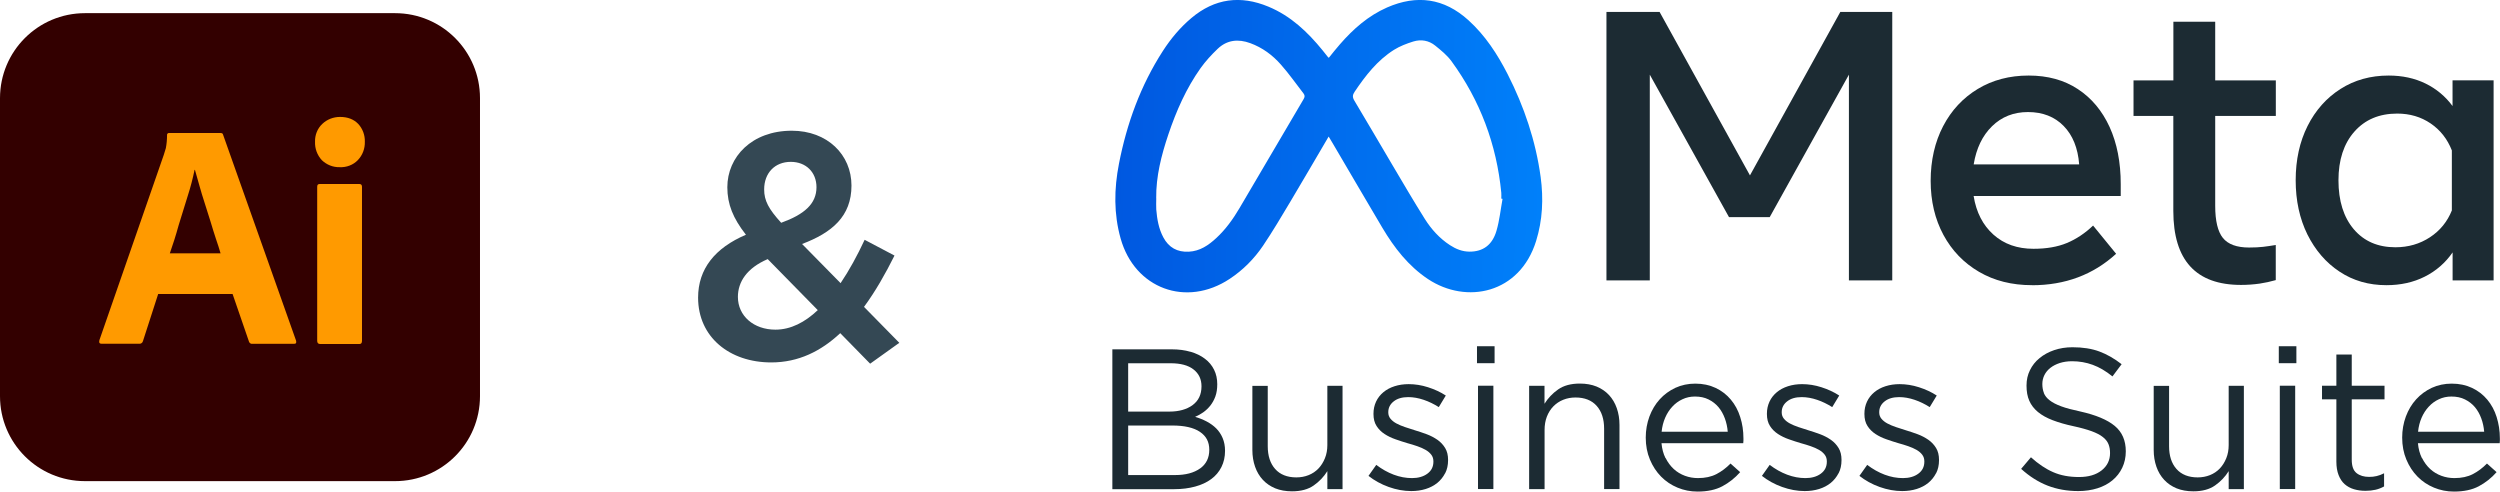 <?xml version="1.0" encoding="UTF-8"?><svg id="Camada_1" xmlns="http://www.w3.org/2000/svg" xmlns:xlink="http://www.w3.org/1999/xlink" viewBox="0 0 395.11 77.68"><defs><style>.cls-1{fill:#ff9a00;}.cls-2{fill:#300;}.cls-3{fill:#1c2b33;}.cls-4{fill:#344854;}.cls-5{fill:url(#Gradiente_sem_nome_46);isolation:isolate;}</style><linearGradient id="Gradiente_sem_nome_46" x1="176.41" y1="22.59" x2="243.86" y2="23.77" gradientTransform="matrix(1, 0, 0, 1, 0, 0)" gradientUnits="userSpaceOnUse"><stop offset="0" stop-color="#0058e0"/><stop offset="1" stop-color="#0080fa"/></linearGradient></defs><path class="cls-4" d="M132.79,52.66c-3.04,2.84-6.59,4.62-10.9,4.62-6.59,0-11.56-4.01-11.56-10.24,0-4.56,2.69-7.86,7.56-9.94-2.03-2.59-2.94-4.82-2.94-7.51,0-4.77,3.85-8.93,10.19-8.93,5.63,0,9.43,3.8,9.43,8.67s-3.09,7.45-7.81,9.23l6.09,6.19c1.37-2.03,2.64-4.36,3.8-6.85l4.72,2.49c-1.42,2.84-2.99,5.63-4.82,8.11l5.58,5.68-4.61,3.3-4.72-4.82Zm-3.55-3.65l-7.91-8.06c-3.3,1.42-4.71,3.6-4.71,5.98,0,2.99,2.49,5.17,5.93,5.17,2.43,0,4.67-1.17,6.7-3.09Zm-.2-19.42c0-2.38-1.67-4.01-4.06-4.01-2.53,0-4.21,1.77-4.21,4.36,0,1.78,.71,3.09,2.69,5.27,3.65-1.32,5.58-2.99,5.58-5.63Z"/><g id="Layer_2"><g id="Surfaces"><g id="Drawing_Surface"><g id="Outline_no_shadow"><path class="cls-2" d="M13.43,2.08H62.43c7.43,0,13.43,6.01,13.43,13.43V62.61c0,7.43-6.01,13.43-13.43,13.43H13.43c-7.43,0-13.43-6.01-13.43-13.43V15.52C0,8.09,6.01,2.08,13.43,2.08Z"/></g></g></g><g id="Outlined_Mnemonics_Logos"><g id="Ai"><path class="cls-1" d="M36.76,46.46h-11.76l-2.4,7.43c-.06,.28-.32,.47-.6,.44h-5.94c-.35,0-.44-.19-.35-.57l10.18-29.3c.09-.32,.19-.66,.32-1.04,.13-.66,.19-1.36,.19-2.05-.03-.16,.09-.32,.25-.35h8.19c.25,0,.38,.09,.41,.25l11.54,32.56c.09,.35,0,.51-.32,.51h-6.61c-.22,.03-.44-.13-.51-.35l-2.59-7.52Zm-9.93-6.42h8.03c-.19-.66-.44-1.45-.73-2.28-.28-.85-.57-1.77-.85-2.72-.32-.98-.6-1.93-.92-2.91-.32-.98-.6-1.9-.85-2.81-.25-.89-.47-1.71-.7-2.47h-.06c-.28,1.36-.63,2.72-1.07,4.08-.47,1.52-.95,3.1-1.45,4.68-.44,1.61-.92,3.1-1.39,4.43h0Z"/><path class="cls-1" d="M53.67,26.42c-1.04,.03-2.05-.38-2.81-1.11-.73-.79-1.11-1.83-1.07-2.91-.03-1.07,.38-2.09,1.14-2.81,.76-.73,1.77-1.11,2.81-1.11,1.23,0,2.18,.38,2.88,1.11,.7,.76,1.07,1.77,1.04,2.81,.03,1.07-.35,2.12-1.11,2.91-.73,.76-1.8,1.17-2.88,1.11Zm-3.54,27.44V29.52c0-.32,.13-.44,.41-.44h6.26c.28,0,.41,.16,.41,.44v24.34c0,.35-.13,.51-.41,.51h-6.2c-.32,0-.47-.19-.47-.51Z"/></g></g></g><g><g><path class="cls-3" d="M188.16,55.59c.88,.26,1.64,.63,2.27,1.11,.63,.47,1.11,1.05,1.45,1.74,.34,.68,.5,1.45,.5,2.29,0,.74-.1,1.38-.3,1.93-.2,.55-.47,1.03-.8,1.45-.34,.42-.71,.77-1.12,1.06-.41,.28-.83,.52-1.28,.71,.65,.19,1.27,.44,1.84,.74,.58,.31,1.08,.67,1.5,1.09,.42,.42,.76,.93,1.01,1.52s.38,1.26,.38,2.02c0,.95-.19,1.8-.57,2.56-.38,.76-.92,1.4-1.62,1.91-.7,.52-1.55,.91-2.54,1.18-.99,.27-2.08,.41-3.28,.41h-9.8v-22.1h9.39c1.09,0,2.08,.13,2.96,.39Zm.31,8.44c.94-.68,1.42-1.67,1.42-2.98,0-1.12-.42-2.01-1.26-2.66-.84-.66-2.05-.98-3.62-.98h-6.71v7.64h6.52c1.49,0,2.71-.34,3.65-1.01Zm1.2,10.01c.97-.7,1.45-1.68,1.45-2.95s-.49-2.17-1.48-2.84c-.99-.67-2.45-1-4.38-1h-6.96v7.83h7.4c1.68,0,3-.35,3.97-1.05Z"/><path class="cls-3" d="M209.78,60.97h2.4v16.33h-2.4v-2.84c-.55,.88-1.26,1.64-2.15,2.26-.88,.62-2.03,.93-3.44,.93-.99,0-1.87-.16-2.64-.47-.77-.32-1.42-.76-1.96-1.34-.54-.58-.95-1.27-1.23-2.07-.28-.8-.43-1.68-.43-2.65v-10.14h2.43v9.54c0,1.52,.39,2.72,1.17,3.6,.78,.88,1.9,1.33,3.35,1.33,.69,0,1.34-.12,1.94-.36s1.12-.59,1.55-1.04c.43-.45,.77-.99,1.03-1.63s.38-1.33,.38-2.08v-9.35Z"/><path class="cls-3" d="M228.39,74.79c-.31,.6-.72,1.11-1.23,1.53-.52,.42-1.13,.74-1.83,.96s-1.47,.33-2.29,.33c-1.18,0-2.37-.22-3.57-.65-1.2-.43-2.26-1.02-3.19-1.75l1.23-1.74c.88,.67,1.8,1.19,2.76,1.55,.96,.36,1.92,.54,2.89,.54s1.8-.23,2.43-.7c.63-.46,.95-1.09,.95-1.89v-.06c0-.4-.11-.75-.33-1.04-.22-.29-.52-.55-.9-.77-.38-.22-.82-.41-1.31-.58-.49-.17-1.01-.33-1.53-.47-.63-.19-1.27-.39-1.91-.62-.64-.22-1.22-.5-1.74-.84s-.94-.76-1.26-1.26c-.33-.51-.49-1.14-.49-1.89v-.06c0-.7,.14-1.33,.41-1.91,.27-.58,.66-1.07,1.15-1.48,.49-.41,1.08-.73,1.77-.95,.68-.22,1.43-.33,2.23-.33,1.01,0,2.03,.16,3.06,.49s1.97,.76,2.81,1.31l-1.11,1.83c-.76-.48-1.55-.87-2.38-1.15-.83-.28-1.65-.43-2.45-.43-.97,0-1.74,.23-2.3,.68-.57,.45-.85,1.02-.85,1.69v.06c0,.38,.12,.71,.35,.99,.23,.28,.54,.53,.93,.74,.39,.21,.84,.4,1.34,.57s1.03,.34,1.58,.51c.63,.19,1.26,.4,1.88,.63,.62,.23,1.18,.53,1.69,.88,.51,.36,.91,.79,1.22,1.3s.46,1.13,.46,1.86v.06c0,.78-.15,1.47-.46,2.07Z"/><path class="cls-3" d="M233.43,57.4v-2.68h2.78v2.68h-2.78Zm.16,19.89v-16.33h2.43v16.33h-2.43Z"/><path class="cls-3" d="M244.1,77.3h-2.43v-16.33h2.43v2.84c.55-.88,1.26-1.64,2.15-2.26,.88-.62,2.03-.93,3.44-.93,.99,0,1.87,.16,2.64,.47,.77,.32,1.42,.76,1.96,1.34,.54,.58,.95,1.27,1.23,2.07,.28,.8,.43,1.68,.43,2.65v10.14h-2.43v-9.54c0-1.52-.39-2.72-1.17-3.6-.78-.88-1.9-1.33-3.35-1.33-.7,0-1.34,.12-1.94,.36s-1.12,.59-1.56,1.04c-.44,.45-.78,.99-1.03,1.63-.24,.63-.36,1.33-.36,2.08v9.35Z"/><path class="cls-3" d="M263.24,72.39c.34,.68,.77,1.26,1.29,1.74s1.12,.83,1.77,1.07c.65,.24,1.34,.36,2.05,.36,1.14,0,2.11-.21,2.92-.63,.81-.42,1.55-.98,2.23-1.67l1.52,1.36c-.82,.93-1.76,1.67-2.81,2.23-1.05,.56-2.36,.84-3.92,.84-1.12,0-2.17-.21-3.16-.62-.99-.41-1.86-.99-2.6-1.74-.74-.75-1.33-1.65-1.77-2.7-.44-1.05-.66-2.21-.66-3.47,0-1.18,.2-2.29,.58-3.33,.39-1.04,.93-1.95,1.63-2.72,.7-.77,1.52-1.37,2.48-1.82,.96-.44,2.01-.66,3.14-.66,1.2,0,2.27,.23,3.22,.68,.95,.45,1.75,1.07,2.4,1.85,.65,.78,1.15,1.69,1.48,2.75,.34,1.05,.51,2.18,.51,3.38v.35c0,.13-.01,.26-.03,.41h-12.92c.08,.88,.29,1.67,.63,2.35Zm9.82-4.15c-.06-.74-.21-1.44-.46-2.12s-.58-1.26-1-1.77c-.43-.51-.95-.91-1.57-1.22s-1.33-.46-2.15-.46c-.71,0-1.37,.14-1.98,.43-.61,.28-1.14,.67-1.6,1.17-.46,.49-.84,1.08-1.13,1.75-.29,.67-.48,1.41-.56,2.21h10.45Z"/><path class="cls-3" d="M290.57,74.79c-.31,.6-.72,1.11-1.23,1.53-.52,.42-1.13,.74-1.83,.96s-1.47,.33-2.29,.33c-1.18,0-2.37-.22-3.57-.65-1.2-.43-2.26-1.02-3.19-1.75l1.23-1.74c.88,.67,1.8,1.19,2.76,1.55,.96,.36,1.92,.54,2.89,.54s1.8-.23,2.43-.7c.63-.46,.95-1.09,.95-1.89v-.06c0-.4-.11-.75-.33-1.04-.22-.29-.52-.55-.9-.77-.38-.22-.82-.41-1.31-.58-.49-.17-1.01-.33-1.53-.47-.63-.19-1.27-.39-1.91-.62-.64-.22-1.22-.5-1.74-.84s-.94-.76-1.26-1.26c-.33-.51-.49-1.14-.49-1.89v-.06c0-.7,.14-1.33,.41-1.91,.27-.58,.66-1.07,1.15-1.48,.49-.41,1.08-.73,1.77-.95,.68-.22,1.43-.33,2.23-.33,1.01,0,2.03,.16,3.06,.49s1.97,.76,2.81,1.31l-1.11,1.83c-.76-.48-1.55-.87-2.38-1.15-.83-.28-1.65-.43-2.45-.43-.97,0-1.74,.23-2.3,.68-.57,.45-.85,1.02-.85,1.69v.06c0,.38,.12,.71,.35,.99,.23,.28,.54,.53,.93,.74,.39,.21,.84,.4,1.34,.57s1.03,.34,1.58,.51c.63,.19,1.26,.4,1.88,.63,.62,.23,1.18,.53,1.69,.88,.51,.36,.91,.79,1.22,1.3s.46,1.13,.46,1.86v.06c0,.78-.15,1.47-.46,2.07Z"/><path class="cls-3" d="M305.98,74.79c-.31,.6-.72,1.11-1.23,1.53-.52,.42-1.13,.74-1.83,.96s-1.47,.33-2.29,.33c-1.18,0-2.37-.22-3.57-.65-1.2-.43-2.26-1.02-3.19-1.75l1.23-1.74c.88,.67,1.8,1.19,2.76,1.55,.96,.36,1.92,.54,2.89,.54s1.8-.23,2.43-.7c.63-.46,.95-1.09,.95-1.89v-.06c0-.4-.11-.75-.33-1.04-.22-.29-.52-.55-.9-.77-.38-.22-.82-.41-1.31-.58-.49-.17-1.01-.33-1.53-.47-.63-.19-1.27-.39-1.91-.62-.64-.22-1.22-.5-1.74-.84s-.94-.76-1.26-1.26c-.33-.51-.49-1.14-.49-1.89v-.06c0-.7,.14-1.33,.41-1.91,.27-.58,.66-1.07,1.15-1.48,.49-.41,1.08-.73,1.77-.95,.68-.22,1.43-.33,2.23-.33,1.01,0,2.03,.16,3.06,.49s1.97,.76,2.81,1.31l-1.11,1.83c-.76-.48-1.55-.87-2.38-1.15-.83-.28-1.65-.43-2.45-.43-.97,0-1.74,.23-2.3,.68-.57,.45-.85,1.02-.85,1.69v.06c0,.38,.12,.71,.35,.99,.23,.28,.54,.53,.93,.74,.39,.21,.84,.4,1.34,.57s1.03,.34,1.58,.51c.63,.19,1.26,.4,1.88,.63,.62,.23,1.18,.53,1.69,.88,.51,.36,.91,.79,1.22,1.3s.46,1.13,.46,1.86v.06c0,.78-.15,1.47-.46,2.07Z"/><path class="cls-3" d="M323.02,62.12c.17,.42,.47,.81,.92,1.15,.44,.35,1.05,.66,1.83,.95s1.78,.55,3,.81c2.46,.55,4.28,1.31,5.45,2.28,1.17,.97,1.75,2.31,1.75,4.02,0,.95-.19,1.81-.56,2.59-.37,.78-.89,1.44-1.55,1.99-.66,.55-1.45,.97-2.37,1.26-.93,.29-1.94,.44-3.03,.44-1.77,0-3.38-.29-4.85-.86-1.46-.57-2.86-1.45-4.18-2.65l1.55-1.83c1.16,1.05,2.33,1.84,3.51,2.35,1.18,.52,2.54,.77,4.07,.77s2.69-.35,3.58-1.04c.89-.7,1.34-1.61,1.34-2.75,0-.53-.08-.99-.25-1.41-.17-.41-.46-.79-.89-1.12-.42-.34-1.01-.64-1.76-.92-.75-.27-1.7-.54-2.86-.79-1.27-.27-2.37-.59-3.31-.95-.94-.36-1.71-.79-2.33-1.3-.61-.51-1.07-1.1-1.36-1.77-.3-.67-.44-1.48-.44-2.4s.18-1.7,.54-2.43c.36-.74,.86-1.38,1.52-1.91,.65-.54,1.42-.96,2.3-1.26s1.85-.46,2.9-.46c1.62,0,3.04,.22,4.25,.67s2.38,1.12,3.52,2.01l-1.45,1.93c-1.03-.84-2.07-1.45-3.11-1.83-1.04-.38-2.13-.57-3.27-.57-.72,0-1.36,.1-1.94,.28-.58,.19-1.07,.44-1.48,.76s-.73,.7-.95,1.14-.33,.92-.33,1.42,.08,1,.25,1.42Z"/><path class="cls-3" d="M352.23,60.97h2.4v16.33h-2.4v-2.84c-.55,.88-1.26,1.64-2.15,2.26-.88,.62-2.03,.93-3.44,.93-.99,0-1.87-.16-2.64-.47-.77-.32-1.42-.76-1.96-1.34-.54-.58-.95-1.27-1.23-2.07-.28-.8-.43-1.68-.43-2.65v-10.14h2.43v9.54c0,1.52,.39,2.72,1.17,3.6s1.9,1.33,3.35,1.33c.69,0,1.34-.12,1.94-.36s1.12-.59,1.55-1.04c.43-.45,.77-.99,1.03-1.63s.38-1.33,.38-2.08v-9.35Z"/><path class="cls-3" d="M360.15,57.4v-2.68h2.78v2.68h-2.78Zm.16,19.89v-16.33h2.43v16.33h-2.43Z"/><path class="cls-3" d="M371.68,72.65c0,1.01,.25,1.72,.76,2.12,.51,.4,1.17,.6,1.99,.6,.42,0,.82-.04,1.18-.13,.37-.08,.76-.23,1.18-.44v2.08c-.42,.23-.87,.41-1.34,.52s-1.01,.17-1.59,.17c-.65,0-1.26-.08-1.83-.25s-1.06-.44-1.47-.8-.73-.85-.96-1.44-.35-1.3-.35-2.12v-9.85h-2.27v-2.15h2.27v-4.93h2.43v4.93h5.18v2.15h-5.18v9.54Z"/><path class="cls-3" d="M382.79,72.39c.34,.68,.77,1.26,1.29,1.74s1.12,.83,1.77,1.07c.65,.24,1.34,.36,2.05,.36,1.14,0,2.11-.21,2.92-.63,.81-.42,1.55-.98,2.23-1.67l1.52,1.36c-.82,.93-1.76,1.67-2.81,2.23-1.05,.56-2.36,.84-3.92,.84-1.12,0-2.17-.21-3.16-.62-.99-.41-1.86-.99-2.6-1.74-.74-.75-1.33-1.65-1.77-2.7-.44-1.05-.66-2.21-.66-3.47,0-1.18,.2-2.29,.58-3.33,.39-1.04,.93-1.95,1.63-2.72,.7-.77,1.52-1.37,2.48-1.82,.96-.44,2.01-.66,3.14-.66,1.2,0,2.27,.23,3.22,.68,.95,.45,1.75,1.07,2.4,1.85,.65,.78,1.15,1.69,1.48,2.75s.51,2.18,.51,3.38v.35c0,.13-.01,.26-.03,.41h-12.92c.08,.88,.29,1.67,.63,2.35Zm9.82-4.15c-.06-.74-.21-1.44-.46-2.12s-.58-1.26-1-1.77c-.43-.51-.95-.91-1.57-1.22s-1.33-.46-2.15-.46c-.71,0-1.37,.14-1.98,.43-.61,.28-1.14,.67-1.6,1.17-.46,.49-.84,1.08-1.13,1.75-.29,.67-.48,1.41-.56,2.21h10.45Z"/></g><g><path class="cls-3" d="M253.89,1.89h8.4l14.28,25.83,14.28-25.83h8.21V44.32h-6.85V11.8l-12.52,22.52h-6.43l-12.52-22.52V44.32h-6.85V1.89Z"/><path class="cls-3" d="M326.15,19.91c-1.43-1.46-3.31-2.2-5.64-2.2-2.26,0-4.16,.75-5.68,2.24-1.53,1.5-2.49,3.51-2.9,6.03h16.67c-.2-2.59-1.02-4.61-2.46-6.08m-5,25.17c-3.17,0-5.96-.7-8.37-2.11s-4.28-3.35-5.62-5.83c-1.34-2.49-2.02-5.34-2.02-8.55s.66-6.13,1.97-8.64c1.31-2.51,3.14-4.47,5.47-5.88,2.33-1.41,5.02-2.12,8.05-2.12,3.01,0,5.6,.71,7.77,2.14,2.17,1.42,3.84,3.42,5.02,5.99,1.17,2.57,1.76,5.58,1.76,9.03v1.88h-23.25c.42,2.59,1.47,4.62,3.14,6.11,1.67,1.49,3.77,2.23,6.32,2.23,2.04,0,3.8-.3,5.27-.91,1.47-.61,2.86-1.53,4.15-2.76l3.64,4.46c-3.62,3.31-8.05,4.97-13.31,4.97"/><path class="cls-3" d="M343.49,18.32h-6.3v-5.61h6.3V3.43h6.61V12.71h9.58v5.61h-9.58v14.22c0,2.36,.4,4.05,1.21,5.06s2.19,1.52,4.15,1.52c.87,0,1.61-.04,2.21-.11,.61-.07,1.27-.17,2-.29v5.55c-.83,.24-1.68,.42-2.53,.55-.98,.14-1.97,.21-2.96,.21-7.13,0-10.7-3.9-10.7-11.7v-15Z"/><path class="cls-3" d="M387.5,23.77c-.71-1.8-1.82-3.22-3.35-4.26-1.53-1.04-3.29-1.56-5.29-1.56-2.83,0-5.08,.95-6.76,2.85-1.68,1.9-2.52,4.47-2.52,7.7,0,3.25,.81,5.83,2.42,7.73,1.62,1.9,3.81,2.85,6.58,2.85,2.04,0,3.86-.53,5.46-1.58,1.6-1.05,2.75-2.47,3.46-4.24v-9.49Zm6.61,20.55h-6.49v-4.43c-1.12,1.63-2.63,2.95-4.4,3.83-1.78,.9-3.8,1.35-6.06,1.35-2.79,0-5.26-.71-7.41-2.14-2.15-1.42-3.84-3.39-5.08-5.88-1.23-2.5-1.85-5.35-1.85-8.56,0-3.23,.63-6.09,1.88-8.58,1.25-2.49,2.99-4.44,5.2-5.85,2.21-1.41,4.75-2.12,7.62-2.12,2.16,0,4.1,.42,5.82,1.26,1.69,.82,3.16,2.04,4.27,3.56v-4.06h6.49v31.61Z"/><path class="cls-5" d="M209.98,21.59c-2.05,3.49-4.02,6.88-6.03,10.25-1.41,2.36-2.81,4.73-4.34,7-1.4,2.07-3.16,3.84-5.26,5.23-6.87,4.55-15.01,1.55-17.24-6.37-1.1-3.91-1.04-7.85-.27-11.8,1.24-6.38,3.42-12.39,6.96-17.87,1.25-1.93,2.72-3.69,4.49-5.18,3.69-3.11,7.77-3.63,12.17-1.8,3.53,1.46,6.2,4,8.57,6.91,.3,.37,.6,.75,.9,1.13,0,.01,.04,0,.1,.02,.56-.69,1.12-1.41,1.72-2.09,2.11-2.43,4.49-4.53,7.47-5.84,4.71-2.06,9.01-1.47,12.86,2.02,2.66,2.41,4.58,5.37,6.2,8.54,2.61,5.13,4.43,10.53,5.21,16.24,.46,3.41,.31,6.8-.72,10.11-2.58,8.32-11,10.05-17.08,6.02-3.11-2.07-5.33-4.94-7.21-8.1-2.64-4.45-5.24-8.91-7.86-13.37-.19-.32-.38-.63-.63-1.05Zm-27.24,9.75c0,.59-.04,1.18,0,1.77,.13,1.53,.38,3.03,1.12,4.41,.86,1.61,2.21,2.35,4.02,2.26,1.77-.09,3.12-1.02,4.36-2.17,1.47-1.36,2.63-2.98,3.64-4.69,3.39-5.75,6.76-11.51,10.15-17.26,.19-.33,.22-.57-.01-.88-1.19-1.53-2.3-3.13-3.59-4.58-1.32-1.5-2.92-2.68-4.83-3.38-1.91-.7-3.68-.52-5.17,.91-.97,.93-1.9,1.94-2.68,3.03-2.28,3.21-3.85,6.78-5.1,10.49-1.1,3.28-1.96,6.61-1.92,10.1Zm54.74,.09l-.21-.04c0-.31,.03-.61,0-.92-.74-7.64-3.34-14.58-7.86-20.78-.69-.95-1.65-1.73-2.58-2.48-1.01-.82-2.24-1.03-3.47-.65-1.05,.33-2.11,.73-3.04,1.31-2.64,1.66-4.51,4.08-6.23,6.63-.33,.49-.37,.85-.05,1.39,2.02,3.37,3.99,6.76,5.99,10.14,1.7,2.87,3.38,5.75,5.16,8.58,1.03,1.63,2.32,3.06,3.96,4.13,.95,.62,1.97,1.03,3.12,1.03,2.09,0,3.58-1.03,4.24-3.3,.48-1.64,.65-3.36,.96-5.05Z"/></g></g></svg>